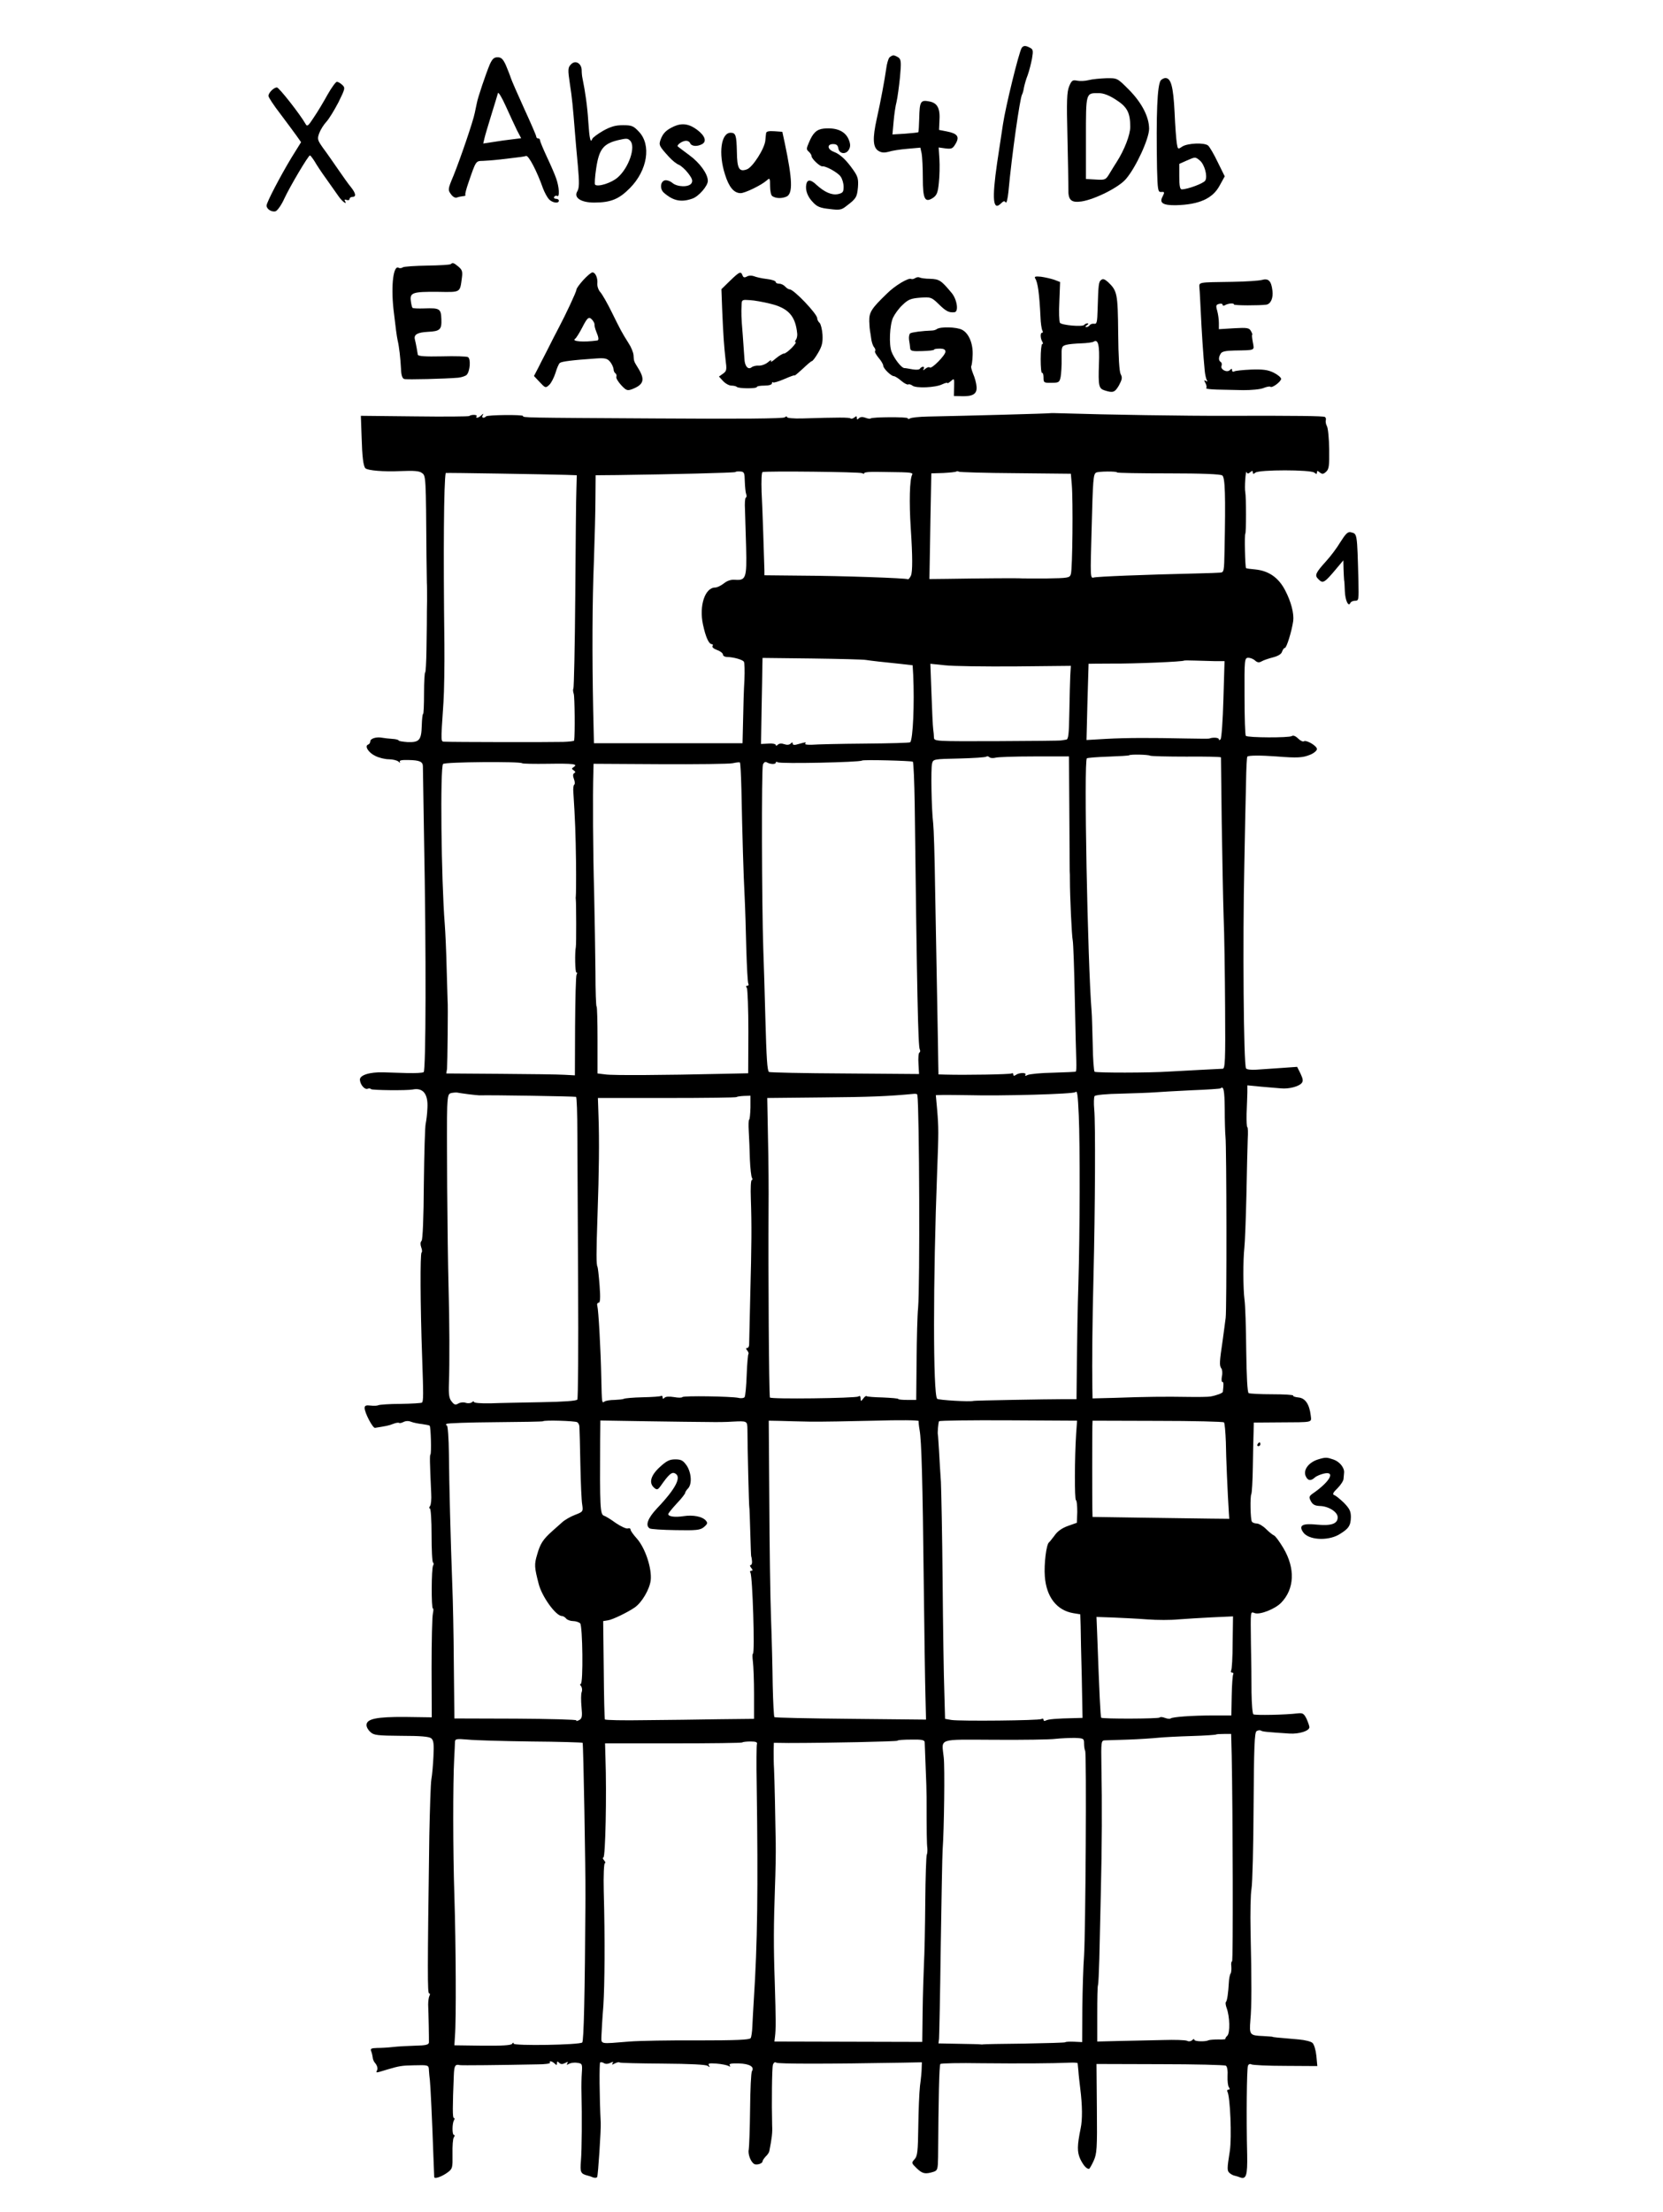 <?xml version="1.0" encoding="UTF-8" standalone="no"?>
<!DOCTYPE svg PUBLIC "-//W3C//DTD SVG 1.1//EN" "http://www.w3.org/Graphics/SVG/1.1/DTD/svg11.dtd">
<svg width="100%" height="100%" viewBox="0 0 963 1280" version="1.1" xmlns="http://www.w3.org/2000/svg" xmlns:xlink="http://www.w3.org/1999/xlink" xml:space="preserve" xmlns:serif="http://www.serif.com/" style="fill-rule:evenodd;clip-rule:evenodd;stroke-linejoin:round;stroke-miterlimit:2;">
    <g transform="matrix(1.092,0,0,1.092,474.865,645.751)">
        <g id="Absus4-Db" transform="matrix(1,0,0,1,-338.5,-621)">
            <g transform="matrix(0.1,0,0,-0.1,0,1242)">
                <path d="M4454,11869C4439,11844 4369,11559 4355,11465C4347,11410 4333,11318 4324,11260C4296,11066 4302,11003 4345,11046C4358,11059 4364,11060 4369,11051C4374,11044 4380,11069 4384,11107C4402,11304 4445,11603 4456,11622C4459,11627 4464,11643 4466,11658C4469,11673 4477,11703 4486,11725C4494,11747 4504,11787 4509,11813C4516,11854 4515,11862 4499,11870C4476,11883 4463,11883 4454,11869Z" style="fill-rule:nonzero;"/>
                <path d="M3752,11818C3747,11811 3739,11785 3736,11760C3728,11702 3706,11584 3686,11495C3663,11392 3665,11344 3693,11325C3710,11314 3724,11313 3748,11319C3766,11325 3811,11332 3849,11335L3917,11341L3924,11309C3927,11292 3930,11234 3930,11180C3930,11068 3941,11047 3984,11075C4004,11089 4010,11102 4015,11155C4019,11190 4020,11246 4018,11280L4014,11342L4050,11337C4083,11333 4089,11336 4104,11362C4126,11399 4114,11416 4057,11427L4016,11435L4018,11480C4023,11549 4008,11578 3964,11586C3918,11595 3913,11586 3911,11497C3910,11458 3908,11425 3906,11423C3905,11421 3873,11418 3836,11415L3769,11411L3775,11478C3778,11515 3785,11563 3791,11585C3796,11607 3804,11666 3809,11715C3816,11792 3815,11807 3802,11818C3793,11824 3781,11830 3774,11830C3768,11830 3758,11824 3752,11818Z" style="fill-rule:nonzero;"/>
                <path d="M1634,11783C1613,11733 1570,11606 1565,11577C1562,11565 1558,11542 1554,11525C1546,11482 1476,11278 1441,11192C1411,11121 1411,11117 1428,11094C1438,11080 1451,11073 1460,11077C1468,11080 1483,11083 1492,11084C1501,11084 1507,11087 1504,11091C1502,11095 1509,11122 1519,11151C1561,11274 1559,11270 1598,11271C1619,11272 1644,11274 1655,11275C1666,11276 1706,11280 1744,11285C1782,11289 1819,11294 1826,11297C1839,11302 1884,11216 1916,11125C1924,11104 1938,11078 1947,11068C1964,11049 2000,11043 2000,11060C2000,11066 1993,11070 1984,11070C1976,11070 1972,11075 1975,11080C1979,11086 1986,11088 1991,11085C2005,11076 2002,11132 1986,11177C1979,11198 1956,11251 1936,11293C1916,11336 1900,11375 1900,11380C1900,11386 1896,11390 1890,11390C1885,11390 1880,11394 1880,11400C1880,11405 1851,11472 1816,11548C1781,11625 1749,11698 1745,11711C1741,11724 1729,11754 1719,11778C1704,11811 1694,11820 1675,11820C1656,11820 1647,11811 1634,11783ZM1778,11433L1800,11391L1752,11385C1726,11382 1681,11376 1652,11371L1599,11363L1605,11389C1608,11403 1625,11460 1642,11515C1659,11570 1675,11622 1677,11630C1679,11638 1698,11607 1719,11560C1740,11513 1767,11456 1778,11433Z" style="fill-rule:nonzero;"/>
                <path d="M2066,11784C2047,11766 2047,11756 2059,11675C2069,11614 2075,11552 2085,11425C2088,11387 2095,11305 2101,11243C2109,11154 2108,11127 2098,11110C2077,11076 2117,11050 2187,11050C2275,11050 2319,11068 2377,11127C2470,11221 2491,11355 2425,11425C2396,11456 2387,11460 2340,11460C2300,11460 2275,11453 2234,11430C2205,11413 2179,11394 2177,11387C2168,11362 2162,11388 2156,11480C2151,11560 2140,11637 2125,11710C2123,11718 2121,11737 2121,11752C2120,11788 2088,11806 2066,11784ZM2378,11378C2409,11347 2372,11236 2313,11184C2280,11154 2206,11131 2192,11145C2189,11148 2191,11187 2198,11232C2213,11332 2235,11362 2315,11381C2359,11391 2365,11391 2378,11378Z" style="fill-rule:nonzero;"/>
                <path d="M4810,11699C4791,11694 4763,11693 4748,11696C4724,11701 4719,11697 4706,11666C4694,11636 4692,11590 4697,11398C4700,11270 4702,11145 4702,11121C4700,11063 4717,11048 4772,11056C4843,11067 4971,11131 5008,11176C5061,11238 5130,11389 5130,11441C5130,11505 5090,11581 5021,11650C4961,11710 4961,11710 4903,11709C4871,11708 4829,11704 4810,11699ZM4954,11595C5014,11557 5030,11526 5030,11451C5030,11409 4999,11329 4958,11265C4951,11255 4935,11228 4922,11207C4900,11170 4898,11169 4847,11172L4795,11175L4795,11393C4795,11635 4794,11630 4862,11630C4888,11630 4917,11619 4954,11595Z" style="fill-rule:nonzero;"/>
                <path d="M5192,11698C5173,11673 5167,11519 5172,11230C5175,11118 5177,11105 5193,11106C5213,11108 5213,11105 5201,11081C5183,11048 5204,11035 5272,11036C5395,11039 5467,11071 5504,11140L5531,11189L5494,11264C5474,11306 5451,11345 5443,11352C5423,11369 5335,11365 5306,11347C5283,11331 5282,11332 5277,11363C5274,11381 5268,11456 5265,11530C5258,11666 5246,11710 5216,11710C5209,11710 5198,11704 5192,11698ZM5399,11273C5424,11252 5441,11190 5428,11167C5420,11152 5334,11120 5303,11120C5294,11120 5290,11138 5290,11188L5290,11255L5328,11272C5376,11293 5374,11293 5399,11273Z" style="fill-rule:nonzero;"/>
                <path d="M774,11623C753,11585 721,11531 701,11502C670,11454 665,11451 656,11468C626,11520 516,11660 505,11660C488,11660 460,11632 460,11615C460,11608 488,11565 523,11520C557,11475 596,11422 609,11404L633,11370L582,11288C524,11192 450,11051 450,11034C450,11015 478,10998 498,11004C508,11008 529,11037 545,11073C575,11137 671,11299 680,11300C683,11300 694,11285 705,11268C715,11250 743,11208 767,11175C790,11142 820,11100 832,11083C852,11054 881,11034 865,11060C862,11066 866,11067 874,11064C883,11061 890,11063 890,11069C890,11075 897,11080 905,11080C926,11080 924,11098 898,11131C885,11146 855,11189 830,11225C805,11261 770,11312 751,11337C720,11381 718,11386 729,11417C736,11436 753,11463 767,11478C781,11493 809,11539 831,11581C867,11654 868,11658 851,11674C841,11683 829,11690 823,11690C817,11690 795,11660 774,11623Z" style="fill-rule:nonzero;"/>
                <path d="M2611,11454C2570,11435 2553,11419 2540,11385C2529,11355 2531,11350 2584,11292C2601,11273 2625,11254 2637,11250C2648,11245 2671,11225 2686,11205C2708,11176 2711,11165 2703,11152C2689,11130 2626,11132 2601,11155C2590,11164 2573,11170 2563,11168C2538,11163 2534,11122 2557,11102C2606,11059 2649,11050 2708,11071C2741,11082 2790,11138 2790,11165C2790,11202 2747,11261 2692,11301C2661,11324 2633,11345 2631,11347C2623,11353 2649,11374 2670,11377C2681,11379 2693,11373 2696,11365C2703,11348 2733,11345 2760,11360C2785,11374 2775,11404 2734,11435C2692,11467 2654,11473 2611,11454Z" style="fill-rule:nonzero;"/>
                <path d="M3404,11442C3367,11438 3347,11419 3326,11368C3312,11336 3312,11331 3325,11320C3333,11313 3340,11302 3340,11296C3340,11282 3386,11239 3398,11242C3414,11245 3480,11209 3494,11188C3503,11176 3510,11151 3510,11134C3510,11106 3506,11101 3481,11095C3448,11088 3410,11104 3366,11144C3336,11173 3317,11174 3312,11146C3306,11116 3319,11080 3348,11051C3369,11028 3387,11021 3435,11016C3489,11009 3499,11011 3525,11032C3577,11071 3581,11079 3586,11131C3589,11174 3586,11188 3561,11223C3524,11276 3492,11306 3458,11319C3423,11332 3421,11360 3454,11360C3472,11360 3479,11354 3482,11338C3486,11308 3521,11303 3537,11329C3546,11344 3547,11357 3539,11379C3522,11427 3475,11449 3404,11442Z" style="fill-rule:nonzero;"/>
                <path d="M3099,11418C3098,11411 3096,11394 3095,11380C3092,11337 3027,11236 2997,11226C2956,11211 2945,11229 2944,11320C2942,11406 2938,11420 2911,11420C2860,11420 2845,11311 2881,11199C2902,11131 2929,11100 2964,11100C2987,11100 3074,11142 3103,11168C3119,11182 3120,11180 3120,11137C3120,11112 3125,11088 3132,11084C3152,11071 3183,11071 3208,11082C3241,11099 3239,11170 3198,11365L3185,11425L3143,11428C3113,11430 3100,11427 3099,11418Z" style="fill-rule:nonzero;"/>
                <path d="M1427,10724C1423,10720 1367,10717 1303,10716C1238,10715 1179,10711 1173,10707C1166,10702 1156,10701 1151,10704C1123,10722 1109,10614 1123,10485C1135,10381 1140,10344 1145,10320C1153,10287 1160,10226 1163,10167C1164,10135 1170,10118 1180,10115C1194,10111 1399,10116 1467,10122C1485,10124 1505,10131 1511,10137C1529,10155 1534,10222 1518,10231C1512,10235 1449,10237 1380,10235C1290,10233 1253,10236 1252,10244C1250,10258 1243,10298 1236,10327C1231,10351 1251,10362 1305,10365C1370,10368 1379,10377 1377,10431C1375,10488 1369,10492 1285,10489C1255,10488 1228,10489 1224,10492C1221,10495 1217,10512 1215,10529C1209,10573 1226,10578 1357,10577C1482,10575 1475,10571 1486,10653C1490,10684 1487,10694 1468,10710C1443,10731 1437,10733 1427,10724Z" style="fill-rule:nonzero;"/>
                <path d="M2130,10640C2110,10618 2093,10595 2093,10588C2093,10577 2035,10454 2001,10390C1991,10371 1950,10292 1937,10265C1931,10254 1923,10238 1919,10230C1915,10222 1901,10196 1890,10173L1868,10131L1899,10098C1928,10067 1930,10066 1949,10084C1959,10093 1974,10122 1982,10147C1989,10171 1999,10195 2005,10200C2015,10208 2069,10215 2199,10224C2245,10227 2257,10224 2272,10206C2281,10195 2289,10177 2290,10168C2290,10159 2294,10149 2300,10145C2305,10142 2307,10134 2305,10127C2302,10120 2314,10101 2330,10083C2357,10054 2363,10052 2388,10061C2450,10085 2458,10111 2422,10170C2397,10211 2398,10207 2396,10241C2395,10256 2383,10285 2369,10306C2334,10361 2327,10375 2280,10470C2257,10517 2230,10564 2220,10575C2210,10586 2203,10606 2204,10620C2207,10650 2194,10680 2178,10680C2172,10680 2150,10662 2130,10640ZM2179,10426C2185,10418 2190,10408 2189,10404C2188,10399 2192,10382 2198,10367C2212,10334 2213,10320 2203,10319C2132,10309 2065,10314 2086,10328C2092,10332 2109,10359 2124,10388C2152,10443 2160,10449 2179,10426Z" style="fill-rule:nonzero;"/>
                <path d="M2908,10636L2862,10591L2866,10483C2872,10342 2876,10288 2884,10217C2891,10164 2890,10157 2870,10143L2849,10128L2871,10104C2883,10091 2903,10080 2915,10080C2927,10080 2940,10077 2944,10073C2953,10064 3050,10063 3050,10073C3050,10077 3068,10080 3090,10080C3114,10080 3130,10085 3130,10092C3130,10098 3133,10101 3136,10097C3139,10094 3166,10102 3196,10115C3226,10128 3250,10137 3250,10134C3250,10131 3269,10147 3293,10169C3316,10191 3338,10210 3342,10210C3346,10210 3361,10230 3375,10254C3396,10290 3400,10309 3398,10350C3396,10378 3389,10406 3383,10412C3376,10418 3370,10429 3370,10437C3370,10460 3246,10590 3224,10590C3218,10590 3207,10597 3200,10605C3193,10613 3179,10620 3169,10620C3158,10620 3150,10624 3150,10629C3150,10635 3129,10642 3103,10645C3076,10648 3046,10655 3034,10660C3023,10664 3006,10664 2997,10658C2984,10651 2978,10653 2974,10664C2965,10687 2959,10685 2908,10636ZM3121,10514C3217,10491 3255,10449 3264,10355C3265,10344 3262,10329 3257,10323C3252,10316 3251,10310 3256,10310C3260,10310 3251,10297 3235,10280C3219,10264 3201,10250 3194,10250C3187,10250 3167,10238 3149,10223C3131,10207 3120,10202 3125,10210C3129,10218 3123,10216 3109,10204C3096,10193 3074,10185 3060,10186C3046,10187 3029,10183 3022,10177C3003,10162 2985,10184 2984,10223C2983,10241 2979,10298 2975,10350C2967,10445 2967,10463 2969,10511C2970,10535 2973,10536 3013,10533C3036,10532 3085,10523 3121,10514Z" style="fill-rule:nonzero;"/>
                <path d="M3890,10650C3882,10645 3873,10643 3869,10645C3856,10654 3783,10611 3740,10568C3657,10488 3645,10469 3646,10420C3647,10395 3649,10373 3650,10370C3651,10367 3653,10350 3656,10331C3658,10312 3665,10291 3672,10283C3678,10276 3680,10267 3677,10263C3673,10260 3682,10244 3695,10228C3709,10212 3720,10193 3720,10186C3720,10171 3762,10130 3777,10130C3782,10130 3800,10119 3815,10106C3831,10092 3848,10084 3852,10086C3857,10089 3867,10086 3875,10080C3893,10065 3997,10069 4033,10087C4048,10094 4060,10097 4060,10094C4060,10090 4068,10095 4079,10104C4097,10120 4097,10119 4096,10073L4095,10025L4135,10024C4196,10022 4218,10036 4215,10074C4214,10091 4206,10122 4197,10142C4189,10162 4184,10181 4187,10183C4189,10186 4193,10210 4194,10237C4198,10300 4175,10357 4138,10376C4109,10391 4024,10393 4005,10380C4000,10376 3988,10372 3980,10372C3926,10370 3873,10363 3863,10357C3858,10353 3855,10338 3857,10323C3860,10307 3862,10287 3863,10278C3864,10264 3874,10261 3927,10263C3962,10264 3990,10267 3990,10271C3990,10274 4004,10276 4020,10276C4041,10276 4050,10271 4050,10260C4050,10241 3977,10167 3967,10176C3963,10180 3953,10177 3943,10169C3932,10160 3929,10159 3934,10168C3938,10174 3937,10180 3931,10180C3926,10180 3918,10175 3915,10170C3912,10164 3895,10163 3877,10166C3859,10169 3839,10173 3832,10173C3817,10173 3778,10223 3764,10260C3750,10297 3754,10400 3772,10440C3781,10459 3803,10490 3823,10508C3853,10537 3867,10542 3916,10546C3972,10550 3976,10549 4015,10511C4053,10474 4068,10466 4098,10469C4121,10471 4112,10536 4083,10571C4027,10638 4018,10644 3969,10646C3944,10646 3918,10650 3913,10653C3908,10656 3898,10655 3890,10650Z" style="fill-rule:nonzero;"/>
                <path d="M4526,10648C4540,10627 4548,10566 4554,10444C4555,10411 4560,10379 4564,10372C4568,10365 4567,10360 4562,10360C4552,10360 4553,10330 4564,10312C4568,10306 4568,10300 4563,10300C4559,10300 4555,10264 4555,10221C4555,10177 4558,10144 4563,10147C4567,10149 4570,10138 4570,10123C4570,10096 4572,10094 4612,10095C4651,10095 4655,10097 4661,10127C4664,10145 4667,10189 4666,10224C4665,10285 4666,10289 4690,10296C4704,10300 4740,10303 4770,10304C4800,10305 4830,10309 4836,10313C4860,10328 4868,10294 4864,10195C4860,10079 4863,10065 4893,10055C4939,10040 4948,10044 4970,10081C4987,10113 4989,10123 4979,10141C4972,10155 4967,10233 4966,10359C4964,10567 4961,10582 4913,10628C4895,10644 4885,10648 4876,10640C4862,10630 4861,10616 4857,10485C4855,10416 4853,10405 4838,10408C4829,10409 4819,10406 4815,10400C4812,10395 4803,10390 4797,10390C4790,10390 4791,10394 4800,10400C4809,10406 4810,10410 4803,10410C4797,10410 4789,10406 4786,10402C4779,10390 4666,10400 4657,10413C4653,10420 4651,10471 4654,10527L4658,10629L4627,10641C4609,10647 4578,10654 4557,10657C4527,10660 4520,10658 4526,10648Z" style="fill-rule:nonzero;"/>
                <path d="M5728,10640C5713,10636 5644,10631 5573,10630C5383,10627 5395,10630 5397,10595C5399,10579 5401,10522 5404,10470C5408,10380 5417,10238 5425,10158C5427,10138 5432,10116 5436,10109C5441,10101 5439,10100 5431,10105C5421,10111 5420,10108 5429,10093C5435,10082 5436,10070 5433,10066C5430,10063 5456,10060 5491,10059C5526,10058 5589,10057 5630,10056C5671,10056 5719,10060 5736,10067C5753,10074 5770,10077 5773,10074C5781,10065 5830,10101 5830,10116C5830,10123 5812,10138 5790,10149C5759,10164 5733,10167 5671,10165C5627,10163 5586,10159 5581,10155C5575,10152 5570,10154 5570,10161C5570,10171 5567,10171 5558,10162C5543,10147 5506,10166 5514,10185C5517,10193 5515,10202 5510,10205C5497,10213 5498,10231 5510,10250C5516,10261 5538,10265 5582,10266C5696,10268 5688,10265 5680,10310C5676,10332 5674,10350 5677,10350C5679,10350 5676,10359 5670,10369C5661,10386 5651,10388 5580,10384L5500,10379L5500,10412C5500,10430 5496,10459 5491,10477C5483,10504 5485,10509 5501,10513C5511,10516 5520,10514 5520,10508C5520,10503 5526,10502 5532,10506C5549,10516 5580,10519 5580,10510C5580,10504 5716,10504 5752,10509C5775,10513 5789,10544 5784,10583C5778,10635 5763,10650 5728,10640Z" style="fill-rule:nonzero;"/>
                <path d="M4607,9934C4605,9932 4160,9920 3955,9916C3911,9915 3869,9911 3862,9906C3856,9902 3850,9902 3850,9907C3850,9915 3661,9914 3653,9906C3650,9903 3638,9905 3625,9910C3611,9915 3599,9915 3591,9907C3583,9899 3580,9899 3580,9909C3580,9919 3577,9920 3567,9911C3559,9905 3550,9903 3547,9906C3541,9912 3484,9912 3288,9906C3245,9905 3210,9908 3210,9913C3210,9918 3204,9918 3198,9912C3189,9905 2964,9903 2510,9906C1806,9910 1810,9910 1810,9919C1810,9927 1622,9925 1614,9917C1602,9905 1588,9909 1596,9923C1602,9933 1600,9933 1589,9923C1574,9908 1556,9905 1564,9918C1569,9927 1534,9927 1525,9919C1523,9916 1392,9915 1235,9917L950,9920L954,9808C957,9702 963,9654 974,9642C987,9630 1071,9623 1159,9627C1232,9630 1260,9628 1274,9617C1295,9602 1295,9601 1298,9175C1299,9109 1300,9046 1300,9035C1301,9024 1301,8981 1301,8940C1300,8899 1300,8859 1300,8853C1300,8832 1300,8812 1298,8683C1297,8615 1294,8560 1291,8560C1288,8560 1285,8510 1285,8450C1285,8389 1283,8340 1280,8340C1277,8340 1274,8313 1273,8279C1271,8201 1260,8189 1198,8191C1172,8193 1150,8196 1150,8200C1150,8203 1135,8207 1117,8208C1099,8209 1075,8212 1063,8214C1033,8220 1000,8210 1000,8195C1000,8188 995,8180 989,8178C968,8171 990,8135 1026,8118C1045,8108 1078,8100 1098,8100C1119,8100 1142,8094 1149,8088C1157,8080 1160,8080 1157,8086C1152,8094 1166,8097 1203,8096C1262,8095 1279,8087 1279,8062C1279,8053 1282,7883 1285,7685C1297,7073 1295,6449 1283,6442C1277,6438 1239,6436 1198,6437C1158,6438 1100,6440 1069,6441C996,6443 943,6426 945,6401C947,6375 970,6348 986,6354C993,6357 1001,6356 1004,6352C1008,6346 1195,6344 1225,6350C1280,6361 1307,6326 1303,6253C1302,6221 1297,6184 1294,6170C1290,6156 1286,6013 1284,5851C1283,5670 1278,5554 1272,5548C1265,5541 1265,5529 1270,5514C1275,5501 1276,5489 1272,5486C1264,5481 1265,5210 1275,4930C1282,4732 1282,4698 1274,4691C1271,4688 1220,4685 1161,4684C1102,4684 1049,4680 1043,4677C1038,4674 1019,4673 1002,4675C977,4678 970,4675 970,4662C970,4637 1013,4555 1025,4557C1082,4566 1099,4569 1121,4578C1136,4584 1150,4586 1153,4583C1156,4581 1166,4583 1176,4588C1187,4594 1203,4595 1217,4589C1230,4584 1256,4579 1275,4577C1295,4574 1313,4571 1315,4568C1321,4562 1325,4422 1319,4416C1315,4412 1315,4383 1323,4210C1325,4180 1322,4149 1317,4143C1312,4136 1311,4130 1316,4130C1321,4130 1325,4067 1325,3989C1325,3912 1328,3846 1333,3843C1337,3841 1337,3833 1333,3827C1324,3812 1323,3600 1332,3600C1336,3600 1335,3588 1332,3573C1328,3557 1325,3428 1325,3284L1326,3023L1185,3025C1033,3026 980,3015 980,2982C980,2971 989,2955 1001,2945C1018,2928 1039,2926 1164,2925C1267,2925 1311,2921 1323,2912C1336,2901 1338,2883 1335,2817C1333,2772 1328,2717 1324,2695C1320,2673 1316,2538 1313,2395C1303,1673 1303,1560 1312,1560C1317,1560 1318,1555 1314,1548C1310,1541 1307,1520 1307,1501C1308,1481 1309,1431 1310,1390C1311,1349 1311,1308 1311,1300C1310,1288 1294,1284 1238,1283C1198,1282 1145,1279 1120,1276C1095,1273 1058,1271 1036,1271C1004,1270 999,1267 1005,1253C1009,1243 1012,1228 1013,1220C1013,1212 1019,1197 1028,1188C1036,1178 1040,1164 1037,1155C1029,1137 1025,1137 1091,1157C1152,1175 1167,1178 1230,1179C1309,1181 1310,1181 1311,1152C1312,1137 1314,1114 1316,1100C1319,1076 1328,892 1335,690C1337,638 1339,591 1339,587C1340,575 1380,589 1411,612C1436,631 1437,636 1436,708C1435,751 1438,791 1443,797C1448,804 1449,810 1444,810C1433,810 1434,872 1444,888C1448,895 1448,900 1443,900C1436,900 1436,958 1443,1127C1445,1177 1450,1186 1475,1180C1484,1178 1688,1180 1887,1184C1926,1184 1956,1188 1953,1193C1946,1205 1965,1201 1978,1188C1987,1179 1990,1179 1990,1190C1990,1201 1993,1201 2002,1192C2010,1184 2019,1184 2033,1191C2048,1199 2051,1199 2045,1190C2039,1181 2042,1180 2054,1187C2063,1192 2083,1195 2098,1192C2123,1189 2125,1186 2122,1142C2120,1116 2119,1068 2120,1035C2123,909 2122,732 2117,673C2112,611 2115,604 2155,594C2161,593 2172,589 2181,585C2191,582 2200,582 2203,587C2208,594 2224,841 2222,875C2215,1007 2214,1191 2219,1194C2223,1197 2232,1195 2240,1190C2248,1185 2262,1186 2273,1192C2288,1199 2291,1199 2285,1190C2279,1181 2282,1181 2297,1189C2308,1195 2320,1197 2322,1194C2325,1191 2428,1189 2551,1188C2694,1187 2780,1183 2789,1176C2801,1167 2802,1168 2796,1178C2789,1189 2798,1191 2836,1188C2863,1186 2891,1180 2899,1176C2909,1170 2911,1171 2906,1179C2900,1187 2914,1190 2954,1189C3012,1187 3038,1171 3024,1148C3019,1141 3015,1050 3014,945C3013,841 3009,745 3007,733C3001,708 3019,663 3038,655C3053,650 3080,659 3080,670C3080,675 3088,686 3097,696C3107,705 3115,718 3116,724C3130,796 3133,822 3131,860C3128,980 3130,1164 3135,1181C3139,1194 3146,1198 3153,1193C3163,1186 3425,1186 3825,1193L3925,1195L3924,1165C3924,1148 3920,1106 3915,1070C3911,1034 3907,937 3906,853C3904,723 3902,698 3886,681C3869,662 3869,661 3899,632C3929,604 3943,601 3988,615C4008,622 4010,629 4011,694C4013,1007 4017,1181 4023,1186C4027,1190 4125,1192 4242,1190C4449,1188 4621,1189 4708,1193C4731,1194 4750,1193 4751,1190C4751,1187 4753,1169 4755,1150C4756,1131 4761,1088 4765,1055C4776,968 4777,891 4767,845C4748,752 4748,720 4765,682C4782,648 4797,631 4811,630C4814,630 4825,649 4836,673C4853,711 4855,736 4853,951L4851,1186L5188,1185C5373,1185 5530,1181 5537,1177C5544,1173 5548,1150 5546,1122C5545,1096 5548,1069 5553,1063C5559,1054 5558,1050 5551,1050C5544,1050 5542,1045 5545,1040C5560,1015 5569,797 5558,725C5543,630 5543,620 5557,608C5565,601 5577,595 5584,594C5590,593 5602,589 5610,586C5645,572 5652,594 5650,706C5645,900 5648,1160 5654,1176C5657,1185 5665,1188 5672,1184C5679,1180 5760,1176 5853,1176L6022,1175L6017,1229C6014,1259 6005,1289 5997,1297C5990,1305 5957,1313 5924,1316C5807,1326 5785,1328 5785,1330C5785,1331 5763,1332 5735,1334C5663,1337 5661,1340 5667,1418C5674,1491 5674,1620 5668,1890C5666,1986 5668,2088 5673,2115C5678,2143 5683,2340 5684,2553C5686,2868 5689,2944 5700,2950C5708,2955 5719,2956 5724,2952C5734,2947 5753,2945 5875,2937C5926,2934 5980,2951 5980,2971C5980,2977 5973,2997 5965,3015C5951,3043 5945,3047 5918,3044C5853,3036 5692,3033 5683,3039C5678,3042 5674,3095 5673,3155C5673,3216 5672,3330 5670,3410C5668,3596 5666,3583 5691,3575C5719,3566 5798,3597 5830,3630C5901,3703 5906,3812 5842,3920C5821,3955 5799,3985 5792,3987C5785,3990 5766,4005 5750,4021C5734,4037 5712,4050 5701,4050C5690,4050 5678,4055 5675,4060C5667,4072 5665,4194 5672,4206C5675,4211 5679,4276 5680,4350C5681,4424 5683,4508 5684,4535L5685,4585L5820,4586C6004,4587 5991,4584 5987,4623C5980,4682 5958,4715 5922,4718C5904,4720 5892,4724 5894,4728C5896,4732 5846,4735 5783,4735C5720,4735 5664,4738 5658,4741C5651,4745 5647,4828 5645,4966C5644,5087 5640,5208 5636,5235C5628,5295 5628,5447 5635,5510C5638,5535 5643,5661 5646,5790C5648,5919 5652,6053 5653,6088C5655,6122 5654,6150 5651,6150C5648,6150 5646,6183 5647,6222C5649,6262 5650,6312 5651,6334L5651,6372L5723,6365C5763,6362 5811,6357 5830,6356C5872,6352 5924,6366 5939,6384C5948,6395 5946,6406 5933,6434L5915,6470L5830,6464C5783,6461 5724,6457 5698,6455C5671,6453 5647,6456 5644,6462C5631,6482 5626,7139 5635,7545C5638,7710 5642,7904 5644,7977C5645,8050 5648,8111 5651,8114C5658,8121 5723,8121 5805,8115C5917,8106 5945,8108 5984,8124C6004,8132 6020,8146 6020,8154C6020,8171 5964,8204 5950,8195C5945,8192 5931,8199 5920,8210C5907,8223 5894,8228 5887,8223C5873,8213 5653,8214 5643,8224C5639,8227 5636,8322 5636,8433C5635,8628 5636,8636 5655,8638C5666,8638 5682,8632 5691,8624C5704,8612 5713,8611 5727,8619C5737,8625 5764,8634 5787,8640C5814,8647 5831,8657 5835,8670C5839,8681 5845,8690 5850,8690C5859,8690 5886,8777 5894,8832C5899,8873 5883,8935 5851,8996C5816,9063 5764,9099 5692,9106C5667,9108 5646,9111 5644,9113C5639,9118 5635,9292 5640,9295C5645,9298 5645,9490 5640,9515C5635,9537 5642,9634 5647,9622C5651,9612 5655,9612 5666,9621C5677,9630 5680,9630 5680,9620C5680,9611 5683,9610 5694,9619C5713,9635 5987,9635 6006,9619C6017,9610 6020,9610 6020,9620C6020,9630 6023,9630 6035,9620C6048,9610 6054,9610 6069,9624C6084,9638 6086,9655 6085,9743C6084,9799 6079,9854 6073,9865C6067,9876 6065,9890 6067,9897C6069,9903 6067,9911 6062,9914C6053,9919 5920,9921 5540,9920C5329,9919 4897,9926 4677,9933C4639,9934 4608,9935 4607,9934ZM2986,9572C2987,9544 2990,9514 2993,9506C2997,9497 2996,9488 2991,9486C2987,9483 2985,9455 2987,9423C2988,9391 2991,9300 2993,9222C2997,9061 2992,9047 2935,9051C2914,9053 2894,9047 2875,9032C2860,9020 2839,9010 2829,9010C2775,9010 2743,8914 2764,8815C2778,8749 2795,8710 2811,8710C2817,8710 2818,8705 2815,8700C2811,8694 2822,8685 2839,8679C2856,8673 2870,8662 2870,8655C2870,8648 2880,8642 2893,8642C2927,8641 2974,8628 2981,8617C2985,8612 2986,8569 2984,8521C2981,8474 2978,8379 2977,8310L2974,8185L2186,8185L2182,8360C2176,8656 2177,8935 2186,9155C2190,9271 2194,9419 2194,9485L2195,9605L2310,9606C2601,9610 2932,9618 2936,9622C2938,9625 2950,9626 2962,9625C2983,9624 2985,9618 2986,9572ZM3608,9616C3615,9612 3620,9612 3620,9617C3620,9621 3650,9624 3687,9623C3725,9623 3783,9621 3818,9621C3862,9620 3879,9617 3874,9609C3860,9586 3857,9462 3866,9325C3876,9174 3876,9094 3867,9073C3861,9061 3854,9052 3851,9054C3841,9060 3503,9072 3288,9073L3090,9075L3090,9100C3088,9171 3080,9428 3075,9517C3073,9577 3075,9620 3080,9622C3100,9628 3597,9623 3608,9616ZM4422,9616L4715,9613L4720,9555C4727,9475 4724,9107 4715,9081C4709,9061 4702,9060 4582,9058C4512,9058 4448,9058 4440,9059C4425,9060 4247,9059 4060,9056L3965,9055L3968,9225C3969,9319 3972,9445 3973,9505L3975,9615L4039,9617C4074,9619 4105,9622 4108,9625C4111,9627 4117,9627 4121,9624C4126,9621 4262,9617 4422,9616ZM4960,9620C4960,9617 5082,9615 5232,9615C5411,9615 5508,9611 5518,9604C5533,9593 5536,9501 5530,9208C5528,9095 5527,9090 5506,9089C5495,9088 5445,9086 5395,9085C5092,9078 4852,9068 4836,9063C4818,9058 4818,9066 4825,9315C4832,9586 4834,9610 4849,9619C4860,9626 4960,9627 4960,9620ZM2040,9607L2095,9605L2093,9530C2091,9489 2089,9236 2087,8967C2085,8699 2080,8477 2077,8474C2074,8471 2075,8458 2079,8446C2084,8430 2086,8235 2081,8199C2080,8196 2054,8193 2023,8192C1939,8190 1429,8191 1400,8193C1372,8195 1373,8173 1388,8401C1392,8459 1394,8599 1393,8711C1387,9205 1390,9570 1400,9617C1400,9619 1938,9610 2040,9607ZM3630,8626C3656,8622 3716,8615 3816,8605L3876,8598L3879,8547C3886,8396 3878,8205 3863,8190C3861,8187 3752,8184 3622,8183C3491,8182 3366,8179 3343,8177C3320,8176 3304,8178 3306,8182C3312,8192 3312,8192 3272,8181C3250,8174 3240,8175 3240,8183C3240,8191 3237,8191 3229,8183C3222,8176 3209,8175 3195,8180C3181,8185 3168,8184 3161,8177C3155,8171 3150,8170 3150,8176C3150,8181 3132,8185 3111,8183L3072,8181L3075,8363C3077,8463 3079,8566 3079,8591L3080,8637L3343,8634C3487,8632 3616,8629 3630,8626ZM5478,8620L5530,8620L5524,8418C5521,8306 5514,8211 5509,8206C5503,8200 5500,8200 5500,8206C5500,8215 5468,8217 5450,8210C5447,8208 5393,8209 5330,8210C5139,8214 5010,8214 4902,8208L4798,8202L4803,8403C4806,8514 4809,8605 4809,8606C4810,8606 4865,8607 4933,8607C5052,8606 5311,8617 5316,8623C5318,8624 5343,8624 5372,8623C5401,8622 5449,8621 5478,8620ZM4420,8592L4715,8595L4712,8544C4711,8515 4708,8428 4707,8349C4705,8229 4702,8205 4690,8204C4682,8203 4671,8201 4665,8200C4660,8198 4505,8197 4323,8196C3997,8195 3990,8195 3989,8215C3989,8226 3987,8246 3985,8260C3983,8274 3979,8357 3976,8445L3970,8606L4047,8598C4090,8593 4258,8591 4420,8592ZM5135,8119C5141,8116 5227,8114 5328,8114C5428,8115 5510,8113 5511,8110C5511,8107 5513,7954 5515,7770C5518,7586 5522,7361 5525,7270C5529,7179 5532,6960 5533,6783C5535,6502 5533,6460 5520,6460C5488,6459 5311,6449 5235,6445C5130,6438 4852,6438 4841,6444C4837,6447 4832,6511 4831,6587C4829,6663 4827,6743 4825,6765C4804,7019 4783,8095 4800,8105C4804,8108 4856,8112 4915,8114C4973,8116 5022,8119 5024,8121C5030,8127 5124,8125 5135,8119ZM4314,8108C4325,8112 4418,8115 4520,8115L4705,8115L4707,7820C4708,7658 4709,7517 4709,7508C4710,7498 4710,7478 4710,7463C4710,7371 4720,7161 4725,7140C4728,7126 4733,6987 4736,6830C4739,6673 4743,6523 4744,6497C4745,6471 4744,6447 4741,6445C4738,6443 4683,6441 4620,6439C4557,6438 4497,6432 4486,6427C4474,6421 4470,6421 4474,6428C4482,6441 4440,6440 4423,6427C4414,6421 4410,6422 4410,6429C4410,6436 4406,6438 4400,6435C4392,6430 4156,6426 4049,6429L4013,6430L4012,6478C4012,6504 4009,6662 4006,6830C4003,6998 3998,7266 3995,7425C3993,7585 3988,7735 3985,7760C3976,7833 3972,8051 3979,8077C3985,8101 3987,8101 4123,8104C4198,8106 4263,8110 4267,8114C4271,8117 4278,8116 4283,8111C4288,8106 4302,8105 4314,8108ZM3877,8087C3881,8083 3885,7982 3887,7862C3899,6865 3905,6576 3914,6562C3917,6556 3917,6549 3912,6546C3907,6543 3905,6516 3907,6486L3910,6432L3514,6435C3297,6436 3117,6440 3114,6443C3105,6452 3101,6511 3095,6730C3092,6848 3087,7013 3084,7095C3076,7329 3074,8049 3082,8071C3087,8084 3094,8088 3102,8084C3120,8073 3150,8072 3150,8082C3150,8087 3155,8088 3161,8084C3176,8075 3596,8084 3607,8093C3613,8099 3871,8092 3877,8087ZM1805,8079C1807,8076 1869,8075 1942,8076C2076,8078 2103,8075 2079,8059C2067,8051 2067,8049 2079,8041C2088,8035 2089,8030 2081,8026C2074,8022 2074,8011 2080,7995C2085,7982 2086,7969 2082,7966C2077,7963 2075,7944 2077,7923C2086,7782 2089,7705 2091,7555C2092,7462 2091,7381 2090,7375C2089,7370 2089,7361 2090,7355C2092,7342 2093,7118 2090,7105C2084,7074 2086,6970 2093,6970C2098,6970 2098,6965 2094,6959C2090,6952 2087,6830 2086,6686L2085,6425L2030,6428C2000,6430 1846,6432 1689,6433L1403,6435L1407,6460C1409,6481 1413,6804 1410,6820C1410,6823 1408,6899 1405,6990C1403,7081 1398,7187 1395,7225C1376,7465 1370,8059 1386,8075C1397,8086 1794,8089 1805,8079ZM2968,7942C2973,7692 2979,7486 2985,7375C2988,7315 2992,7187 2994,7093C2997,6998 3001,6916 3005,6910C3008,6905 3006,6900 2999,6900C2992,6900 2991,6895 2997,6888C3001,6881 3005,6776 3005,6656L3004,6436L2864,6433C2557,6426 2284,6424 2246,6430L2205,6435L2205,6612C2205,6710 2203,6790 2200,6790C2197,6790 2194,6872 2194,6973C2193,7073 2190,7263 2187,7395C2181,7604 2179,7908 2183,8035L2184,8076L2536,8074C2730,8073 2904,8075 2922,8079C2940,8083 2957,8085 2960,8083C2963,8080 2966,8017 2968,7942ZM5531,6248C5531,6186 5533,6119 5535,6100C5541,6049 5542,5181 5536,5140C5534,5121 5526,5067 5520,5020C5503,4906 5502,4887 5513,4872C5518,4866 5520,4846 5516,4830C5513,4813 5514,4800 5519,4800C5525,4800 5526,4790 5521,4748C5520,4741 5488,4729 5455,4723C5444,4721 5390,4720 5335,4721C5219,4723 5111,4722 4948,4716L4830,4713L4829,4769C4827,4904 4829,5123 4835,5355C4844,5724 4846,6174 4839,6244C4836,6277 4837,6310 4841,6315C4845,6321 4906,6327 4982,6328C5055,6330 5135,6333 5160,6335C5185,6337 5273,6342 5355,6346C5438,6349 5507,6354 5509,6356C5525,6371 5530,6346 5531,6248ZM1520,6325C1545,6322 1571,6319 1578,6319C1645,6321 2072,6314 2091,6311C2095,6310 2098,6223 2098,6118C2099,6012 2100,5654 2102,5322C2104,4990 2102,4714 2098,4707C2094,4700 2027,4695 1908,4693C1807,4691 1686,4689 1637,4687C1589,4686 1550,4689 1550,4694C1550,4699 1544,4698 1538,4692C1531,4687 1516,4686 1505,4690C1494,4694 1477,4692 1467,4686C1452,4677 1445,4679 1432,4696C1418,4712 1415,4733 1417,4791C1421,4894 1420,5138 1415,5305C1409,5525 1404,6177 1408,6257C1411,6322 1414,6329 1433,6332C1445,6334 1460,6335 1465,6333C1471,6332 1495,6328 1520,6325ZM4757,6213C4764,6057 4763,5589 4755,5320C4751,5202 4748,5016 4747,4907L4745,4709L4675,4709C4590,4709 4207,4702 4200,4700C4181,4694 4013,4704 4006,4711C3984,4735 3984,5342 4006,5915C4014,6124 4014,6146 4006,6243L3999,6320L4037,6321C4058,6321 4116,6321 4165,6320C4355,6315 4729,6326 4739,6336C4749,6346 4752,6325 4757,6213ZM3901,6322C3912,6246 3915,5304 3905,5193C3901,5155 3898,5031 3897,4915L3895,4705L3848,4705C3821,4705 3800,4707 3800,4710C3800,4713 3763,4716 3718,4718C3673,4719 3634,4722 3632,4725C3629,4728 3621,4722 3614,4712C3601,4696 3601,4696 3600,4713C3600,4725 3596,4729 3588,4723C3571,4714 3120,4708 3119,4718C3114,4761 3110,5362 3112,5720C3113,5805 3112,5972 3109,6090L3105,6305L3400,6308C3649,6310 3745,6314 3883,6327C3892,6328 3900,6326 3901,6322ZM3016,6254C3015,6219 3012,6190 3009,6190C3006,6190 3005,6162 3007,6128C3009,6093 3012,6026 3013,5979C3015,5932 3020,5888 3024,5882C3028,5875 3027,5870 3023,5870C3018,5870 3016,5826 3018,5773C3023,5627 3022,5530 3015,5260C3012,5125 3009,5007 3009,4998C3009,4988 3004,4980 2998,4980C2991,4980 2991,4976 2999,4967C3005,4959 3008,4951 3005,4948C3003,4946 2998,4896 2996,4837C2994,4779 2989,4726 2985,4720C2982,4715 2967,4712 2952,4716C2912,4724 2660,4728 2655,4720C2652,4716 2633,4716 2611,4720C2586,4724 2567,4723 2561,4717C2553,4709 2550,4710 2550,4719C2550,4726 2546,4729 2542,4726C2537,4723 2494,4720 2444,4719C2395,4718 2351,4714 2345,4711C2340,4708 2317,4706 2295,4705C2273,4705 2249,4701 2243,4697C2228,4687 2228,4683 2225,4820C2222,4975 2210,5182 2204,5203C2201,5212 2204,5220 2211,5220C2219,5220 2221,5244 2216,5311C2212,5362 2207,5406 2205,5410C2198,5422 2198,5479 2205,5685C2213,5910 2215,6082 2210,6215L2207,6305L2573,6305C2774,6305 2941,6307 2943,6310C2946,6313 2964,6315 2982,6316L3016,6317L3016,6254ZM2097,4587C2104,4583 2109,4572 2109,4562C2110,4553 2112,4464 2114,4365C2116,4266 2120,4169 2124,4149C2129,4114 2128,4112 2086,4096C2062,4087 2031,4069 2018,4057C2004,4045 1980,4023 1964,4009C1916,3966 1901,3943 1885,3886C1869,3833 1870,3819 1893,3730C1910,3663 1984,3560 2016,3560C2022,3560 2033,3554 2039,3546C2045,3539 2062,3533 2076,3533C2090,3533 2107,3527 2113,3521C2126,3508 2130,3200 2116,3200C2111,3200 2112,3194 2118,3188C2123,3181 2125,3167 2121,3157C2117,3147 2117,3112 2120,3079C2125,3026 2123,3017 2107,3008C2096,3003 2090,3002 2093,3007C2096,3011 1951,3015 1772,3016L1446,3017L1443,3306C1442,3465 1438,3651 1435,3720C1426,3961 1418,4267 1417,4418C1416,4504 1411,4570 1406,4570C1401,4570 1400,4573 1404,4578C1408,4582 1524,4586 1662,4587C1799,4588 1914,4590 1916,4592C1922,4599 2086,4594 2097,4587ZM2795,4588C2839,4587 2895,4588 2920,4590C3000,4594 2999,4594 3000,4548C3000,4465 3008,4135 3010,4135C3011,4135 3013,4077 3015,4005C3017,3934 3019,3875 3020,3875C3021,3875 3023,3865 3024,3853C3026,3840 3022,3830 3017,3830C3012,3830 3013,3823 3020,3815C3029,3804 3029,3800 3021,3800C3014,3800 3012,3795 3016,3789C3027,3771 3040,3360 3029,3360C3026,3360 3026,3341 3029,3318C3032,3294 3035,3217 3035,3145L3035,3015L2850,3013C2748,3011 2571,3009 2457,3008C2342,3006 2246,3008 2244,3012C2242,3015 2239,3134 2238,3276L2235,3533L2260,3537C2284,3540 2366,3580 2402,3605C2440,3631 2481,3701 2487,3749C2494,3812 2458,3921 2413,3971C2395,3991 2380,4012 2380,4018C2380,4024 2374,4027 2366,4024C2358,4021 2330,4034 2303,4052C2277,4071 2248,4089 2238,4092C2219,4100 2217,4138 2219,4490L2220,4596L2468,4592C2604,4590 2751,4588 2795,4588ZM3330,4590C3388,4589 3542,4592 3673,4595C3804,4599 3910,4598 3908,4593C3907,4589 3909,4567 3913,4545C3923,4489 3929,4283 3935,3730C3938,3469 3942,3200 3944,3133L3947,3011L3548,3015C3328,3017 3146,3021 3143,3024C3140,3027 3136,3103 3134,3192C3133,3282 3129,3443 3125,3550C3121,3657 3117,3936 3116,4170L3113,4595L3169,4594C3200,4593 3272,4591 3330,4590ZM4743,4525C4735,4399 4734,4178 4742,4174C4747,4171 4749,4143 4749,4111L4747,4054L4699,4037C4668,4026 4643,4008 4629,3987C4616,3970 4603,3953 4599,3950C4585,3940 4572,3834 4577,3770C4585,3661 4640,3590 4728,3575L4765,3569L4767,3507C4767,3473 4770,3349 4773,3233L4777,3020L4741,3019C4636,3017 4594,3013 4582,3006C4575,3002 4570,3004 4570,3010C4570,3016 4565,3018 4559,3014C4545,3006 4129,3002 4082,3009L4048,3015L4044,3160C4041,3240 4037,3503 4035,3745C4033,3987 4028,4223 4026,4270C4023,4317 4018,4391 4016,4435C4013,4479 4011,4517 4010,4520C4007,4529 4012,4585 4016,4592C4019,4596 4184,4598 4384,4597L4748,4595L4743,4525ZM5527,4586C5531,4582 5535,4535 5537,4482C5538,4400 5546,4216 5553,4105L5555,4075L5455,4076C5400,4077 5237,4079 5093,4081L4830,4085L4829,4125C4828,4173 4828,4522 4829,4565L4830,4595L5175,4594C5365,4594 5523,4590 5527,4586ZM5120,3542C5172,3538 5247,3538 5285,3542C5324,3545 5405,3550 5465,3553L5575,3558L5573,3419C5573,3343 5569,3276 5565,3271C5562,3265 5564,3260 5570,3260C5576,3260 5579,3256 5576,3251C5573,3247 5569,3196 5568,3138L5566,3033L5470,3033C5358,3033 5252,3025 5244,3017C5241,3014 5227,3015 5214,3020C5201,3025 5189,3026 5186,3022C5182,3015 4883,3014 4876,3021C4872,3025 4866,3151 4855,3455L4851,3555L4938,3552C4986,3550 5068,3546 5120,3542ZM5568,2820C5574,2522 5576,1730 5570,1730C5566,1730 5564,1718 5566,1703C5567,1688 5566,1671 5562,1665C5558,1660 5554,1639 5553,1620C5550,1564 5544,1520 5537,1514C5534,1511 5536,1497 5541,1483C5558,1438 5560,1352 5545,1336C5537,1329 5533,1321 5535,1319C5537,1317 5520,1315 5497,1316C5474,1316 5451,1314 5446,1312C5429,1303 5370,1305 5370,1314C5370,1320 5365,1319 5358,1312C5352,1306 5340,1304 5331,1309C5322,1313 5266,1315 5205,1313C5145,1312 5041,1309 4975,1308L4855,1305L4855,1450C4855,1530 4856,1599 4859,1604C4861,1609 4864,1672 4866,1744C4868,1816 4871,1974 4874,2095C4880,2336 4881,2563 4877,2768C4875,2894 4876,2900 4895,2901C4906,2901 4962,2903 5020,2905C5078,2907 5150,2912 5180,2915C5210,2918 5290,2922 5358,2924C5426,2926 5483,2930 5485,2932C5487,2934 5506,2935 5527,2935L5565,2935L5568,2820ZM4785,2884C4785,2868 4788,2851 4791,2845C4799,2832 4793,1882 4785,1760C4781,1708 4777,1583 4776,1483L4775,1302L4732,1304C4709,1305 4687,1304 4685,1301C4682,1299 4584,1296 4467,1294C4351,1293 4253,1291 4250,1290C4247,1289 4241,1289 4235,1290C4230,1291 4177,1292 4119,1293L4013,1295L4016,1320C4017,1334 4022,1552 4025,1805C4029,2058 4033,2290 4035,2320C4043,2429 4047,2756 4041,2810C4030,2915 4003,2905 4312,2904C4461,2903 4606,2905 4634,2909C4661,2912 4707,2914 4735,2914C4783,2912 4785,2911 4785,2884ZM1853,2895C2000,2894 2123,2890 2126,2888C2130,2884 2142,2209 2141,2065C2138,1544 2132,1308 2124,1300C2111,1287 1760,1281 1760,1294C1760,1301 1757,1300 1752,1293C1747,1285 1701,1282 1595,1283L1446,1285L1449,1335C1456,1417 1454,1818 1446,2075C1438,2317 1438,2676 1445,2805C1447,2844 1449,2883 1449,2893C1450,2909 1457,2910 1518,2905C1555,2901 1706,2897 1853,2895ZM3940,2890C3940,2882 3943,2823 3945,2760C3948,2697 3950,2625 3950,2600C3950,2408 3951,2352 3954,2330C3955,2316 3954,2301 3951,2295C3948,2290 3944,2177 3943,2045C3942,1913 3939,1765 3936,1715C3934,1666 3930,1553 3929,1464L3927,1303L3143,1305L3146,1330C3151,1369 3151,1421 3145,1615C3138,1816 3139,1920 3146,2125C3149,2202 3151,2306 3150,2355C3148,2487 3144,2687 3141,2750C3139,2780 3139,2824 3139,2846L3140,2888L3218,2887C3435,2887 3792,2895 3795,2899C3797,2903 3830,2905 3869,2905C3926,2906 3940,2903 3940,2890ZM3050,2880C3048,2872 3047,2777 3049,2670C3057,2104 3053,1822 3034,1530C3031,1478 3027,1412 3026,1385C3025,1357 3021,1329 3017,1323C3011,1314 2940,1311 2737,1311C2587,1312 2425,1309 2375,1305C2211,1292 2225,1288 2226,1340C2227,1365 2231,1435 2236,1495C2243,1609 2245,1847 2238,2103C2236,2185 2239,2250 2244,2250C2248,2250 2247,2257 2240,2265C2233,2273 2231,2280 2236,2280C2247,2280 2254,2616 2247,2810L2245,2885L2607,2885C2806,2885 2971,2887 2973,2890C2976,2893 2996,2895 3017,2895C3046,2895 3054,2891 3050,2880Z" style="fill-rule:nonzero;"/>
                <path d="M2535,4349C2486,4304 2476,4264 2506,4239C2520,4227 2525,4229 2539,4248C2581,4308 2597,4323 2613,4317C2654,4301 2623,4238 2521,4131C2471,4078 2457,4039 2482,4024C2488,4020 2550,4016 2620,4015C2730,4013 2749,4015 2769,4031C2788,4047 2790,4053 2780,4065C2762,4087 2712,4097 2661,4089C2615,4082 2580,4087 2580,4100C2580,4104 2600,4129 2625,4156C2650,4182 2670,4208 2670,4213C2670,4217 2677,4228 2685,4236C2707,4259 2703,4319 2678,4357C2659,4384 2649,4390 2617,4390C2587,4390 2571,4382 2535,4349Z" style="fill-rule:nonzero;"/>
                <path d="M6145,9252C6126,9220 6092,9175 6069,9150C6013,9088 6007,9075 6026,9056C6052,9029 6058,9032 6128,9116L6160,9154L6161,9110C6162,9085 6163,9058 6164,9050C6166,9042 6167,9015 6168,8990C6170,8942 6187,8905 6197,8928C6199,8934 6210,8940 6221,8940C6242,8940 6242,8942 6240,9045C6233,9303 6234,9294 6200,9303C6184,9307 6173,9296 6145,9252Z" style="fill-rule:nonzero;"/>
                <path d="M5705,4470C5702,4465 5704,4460 5709,4460C5715,4460 5720,4465 5720,4470C5720,4476 5718,4480 5716,4480C5713,4480 5708,4476 5705,4470Z" style="fill-rule:nonzero;"/>
                <path d="M6027,4390C5974,4374 5944,4331 5962,4298C5973,4276 5988,4275 6009,4294C6018,4302 6040,4311 6058,4315C6118,4328 6091,4275 6005,4214C5977,4195 5976,4191 5988,4168C5998,4150 6010,4144 6035,4143C6082,4142 6130,4111 6130,4083C6130,4049 6097,4037 6022,4044C5944,4052 5922,4041 5946,4005C5973,3963 6074,3956 6136,3991C6188,4022 6199,4038 6200,4084C6200,4115 6193,4129 6163,4160C6142,4180 6119,4199 6111,4201C6101,4205 6106,4215 6129,4237C6146,4254 6161,4277 6161,4287C6162,4297 6163,4312 6164,4320C6166,4346 6140,4378 6108,4389C6073,4401 6066,4402 6027,4390Z" style="fill-rule:nonzero;"/>
            </g>
        </g>
        <g id="Absus4-Db1" serif:id="Absus4-Db">
        </g>
    </g>
</svg>
